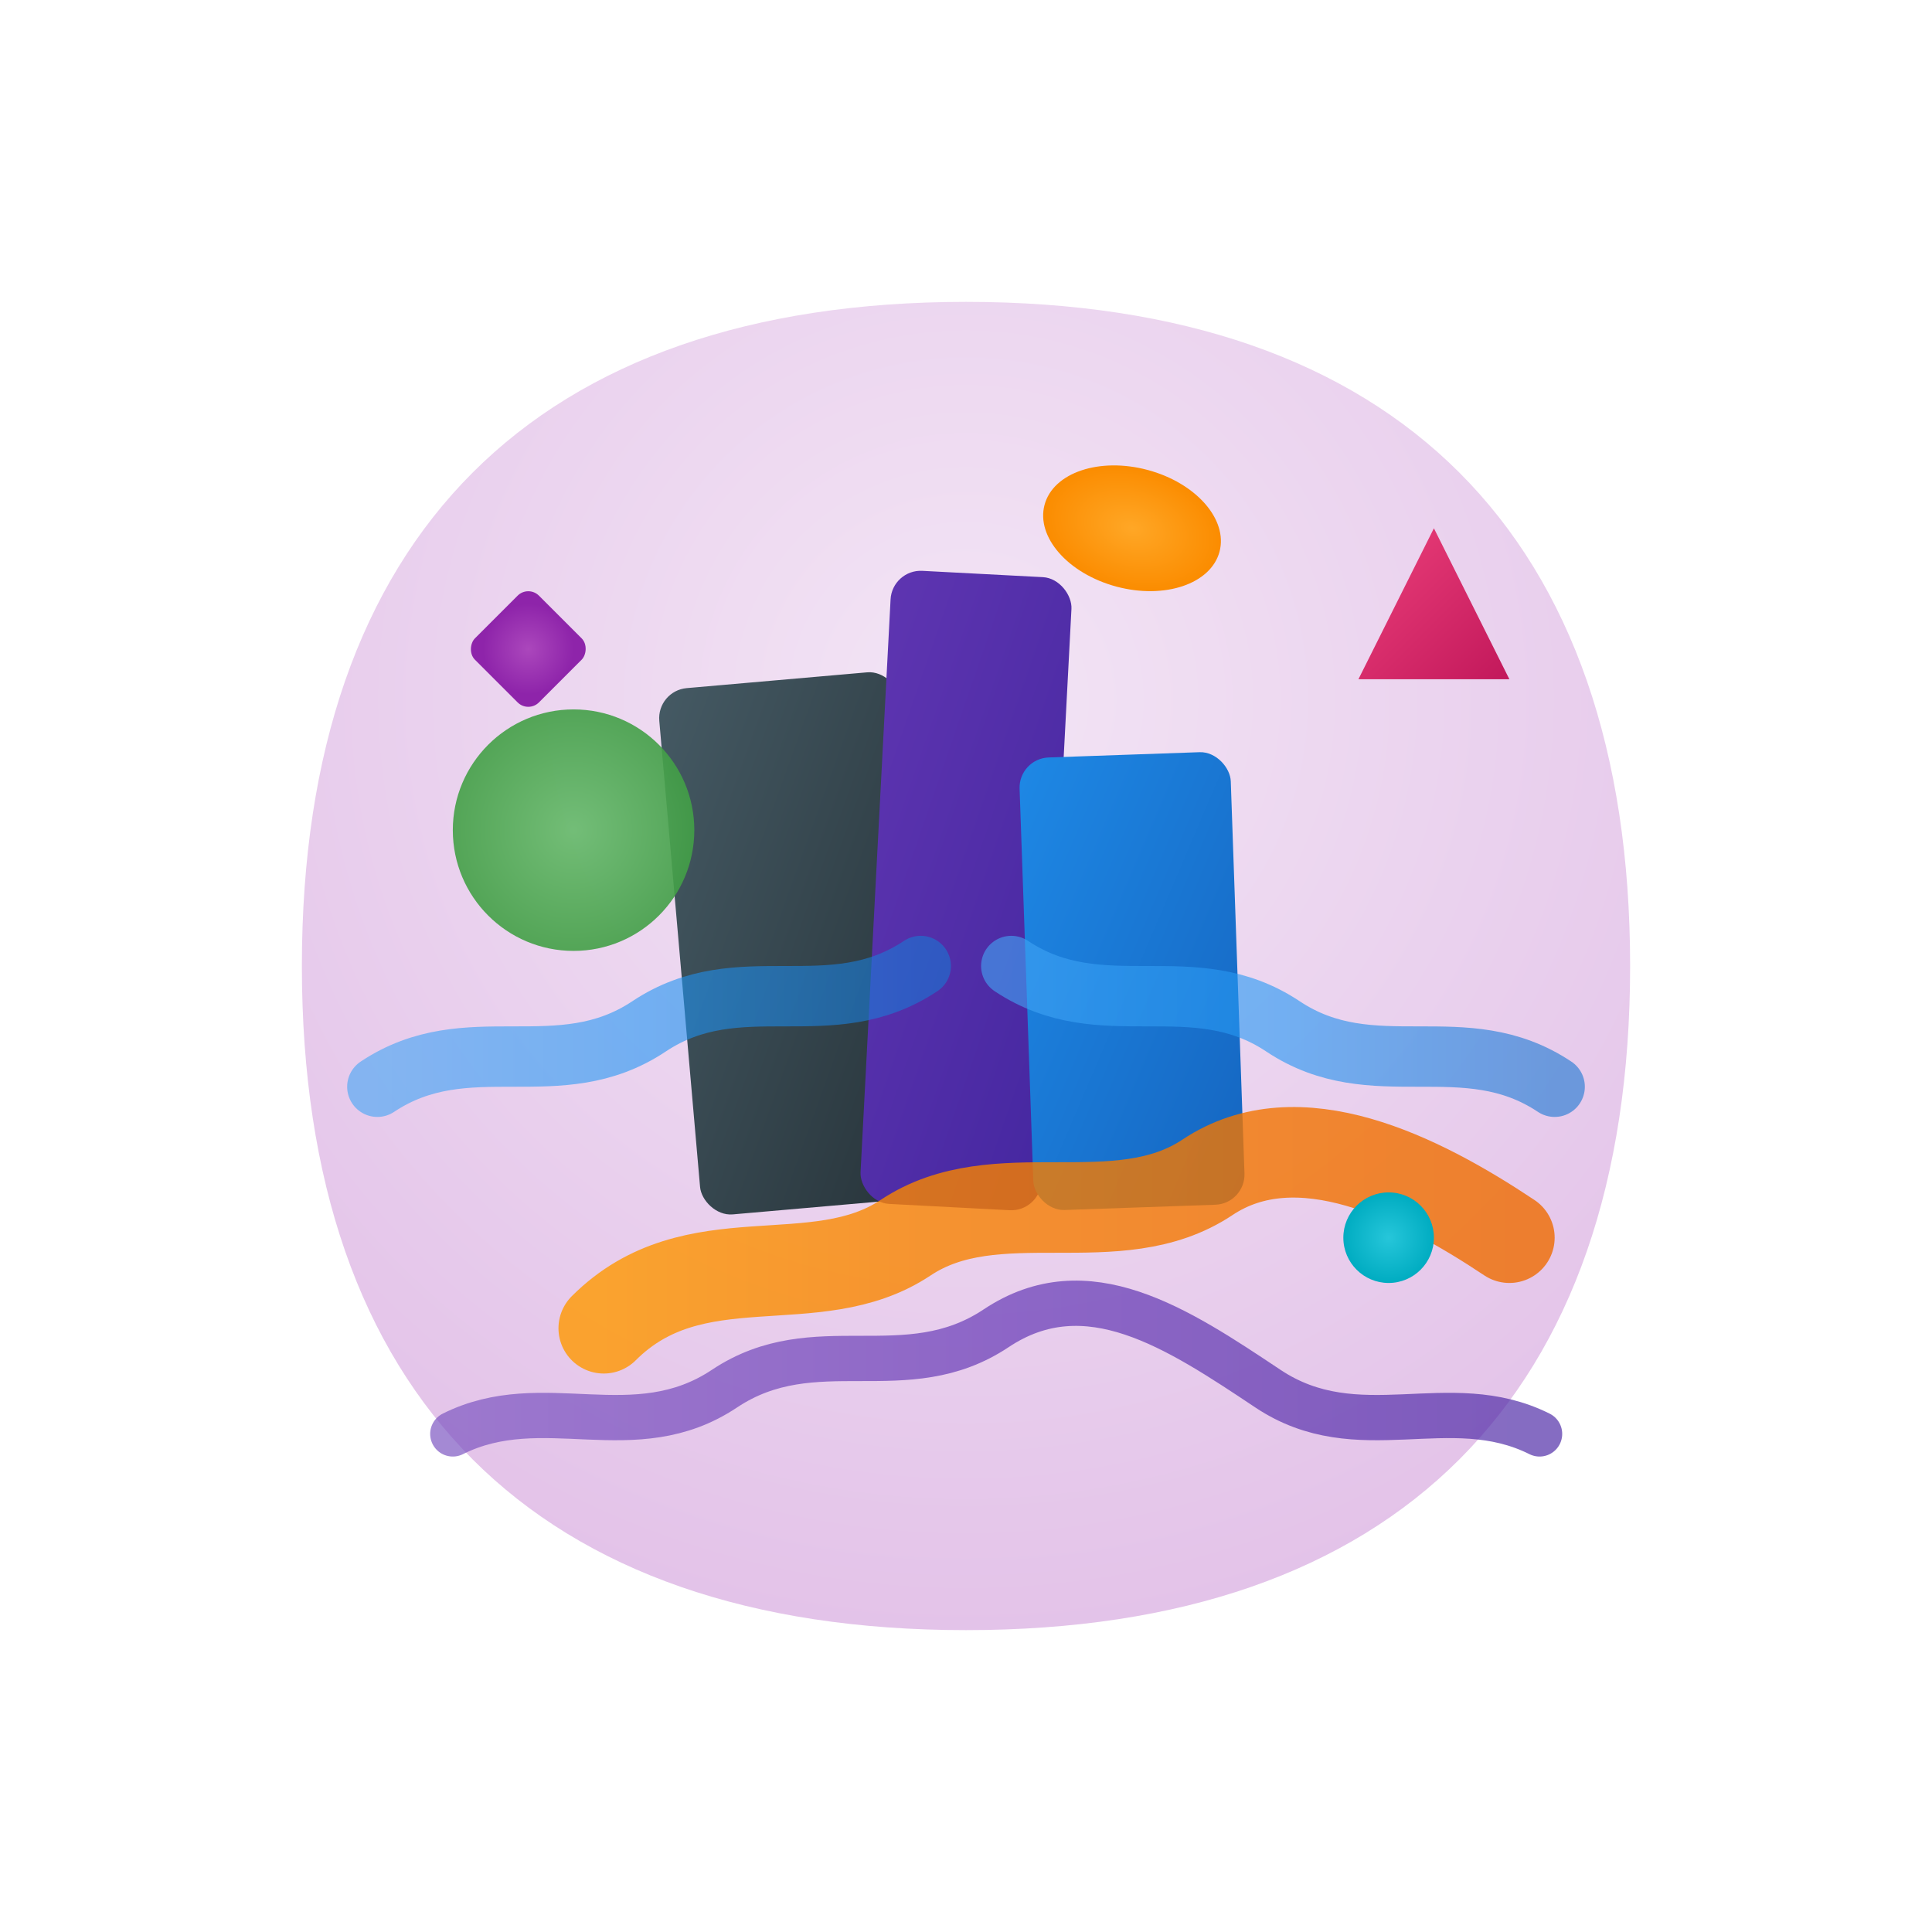 <svg width="128" height="128" viewBox="0 0 128 128" fill="none" xmlns="http://www.w3.org/2000/svg">
  <!-- Background organic shape - Noguchi inspired base -->
  <path d="M20 64C20 35.5 35.5 20 64 20C92.5 20 108 35.5 108 64C108 92.5 92.5 108 64 108C35.5 108 20 92.5 20 64Z" fill="url(#urbanBgGradient)" />
  
  <!-- Main architectural form - abstract building cluster -->
  <rect x="45" y="45" width="16" height="35" rx="2" fill="url(#buildingGradient1)" transform="rotate(-5 53 62.5)" />
  <rect x="58" y="38" width="12" height="42" rx="2" fill="url(#buildingGradient2)" transform="rotate(3 64 59)" />
  <rect x="68" y="50" width="14" height="30" rx="2" fill="url(#buildingGradient3)" transform="rotate(-2 75 65)" />
  
  <!-- Senda-inspired organic connector - flowing bridge -->
  <path d="M40 88C46 82 54 86 60 82C66 78 74 82 80 78C86 74 94 78 100 82" stroke="url(#bridgeGradient)" stroke-width="6" stroke-linecap="round" fill="none" opacity="0.8" />
  
  <!-- Geometric urban elements - Senda's playground style -->
  <circle cx="38" cy="55" r="8" fill="url(#elementGradient1)" opacity="0.9" />
  <polygon points="90,45 95,35 100,45" fill="url(#elementGradient2)" />
  
  <!-- Organic flowing paths - abstract streets -->
  <path d="M25 72C31 68 37 72 43 68C49 64 55 68 61 64" stroke="url(#pathGradient)" stroke-width="4" stroke-linecap="round" fill="none" opacity="0.6" />
  <path d="M67 64C73 68 79 64 85 68C91 72 97 68 103 72" stroke="url(#pathGradient)" stroke-width="4" stroke-linecap="round" fill="none" opacity="0.6" />
  
  <!-- Abstract urban accent - Noguchi stone-like -->
  <ellipse cx="75" cy="35" rx="6" ry="4" fill="url(#accentGradient)" transform="rotate(15 75 35)" />
  
  <!-- Geometric balance elements -->
  <rect x="32" y="40" width="6" height="6" rx="1" fill="url(#balanceGradient1)" transform="rotate(45 35 43)" />
  <circle cx="92" cy="82" r="3" fill="url(#balanceGradient2)" />
  
  <!-- Flowing urban current - bottom connection -->
  <path d="M30 95C36 92 42 96 48 92C54 88 60 92 66 88C72 84 78 88 84 92C90 96 96 92 102 95" stroke="url(#currentGradient)" stroke-width="3" stroke-linecap="round" fill="none" opacity="0.7" />
  
  <!-- Gradient definitions -->
  <defs>
    <radialGradient id="urbanBgGradient" cx="50%" cy="30%" r="80%">
      <stop offset="0%" stop-color="#f3e5f5" />
      <stop offset="100%" stop-color="#e1bee7" />
    </radialGradient>
    
    <linearGradient id="buildingGradient1" x1="0%" y1="0%" x2="100%" y2="100%">
      <stop offset="0%" stop-color="#455a64" />
      <stop offset="100%" stop-color="#263238" />
    </linearGradient>
    
    <linearGradient id="buildingGradient2" x1="0%" y1="0%" x2="100%" y2="100%">
      <stop offset="0%" stop-color="#5e35b1" />
      <stop offset="100%" stop-color="#4527a0" />
    </linearGradient>
    
    <linearGradient id="buildingGradient3" x1="0%" y1="0%" x2="100%" y2="100%">
      <stop offset="0%" stop-color="#1e88e5" />
      <stop offset="100%" stop-color="#1565c0" />
    </linearGradient>
    
    <linearGradient id="bridgeGradient" x1="0%" y1="0%" x2="100%" y2="0%">
      <stop offset="0%" stop-color="#ff9800" />
      <stop offset="50%" stop-color="#f57c00" />
      <stop offset="100%" stop-color="#ef6c00" />
    </linearGradient>
    
    <radialGradient id="elementGradient1" cx="50%" cy="50%" r="50%">
      <stop offset="0%" stop-color="#66bb6a" />
      <stop offset="100%" stop-color="#43a047" />
    </radialGradient>
    
    <linearGradient id="elementGradient2" x1="0%" y1="0%" x2="100%" y2="100%">
      <stop offset="0%" stop-color="#ec407a" />
      <stop offset="100%" stop-color="#c2185b" />
    </linearGradient>
    
    <linearGradient id="pathGradient" x1="0%" y1="0%" x2="100%" y2="0%">
      <stop offset="0%" stop-color="#42a5f5" />
      <stop offset="50%" stop-color="#2196f3" />
      <stop offset="100%" stop-color="#1976d2" />
    </linearGradient>
    
    <radialGradient id="accentGradient" cx="50%" cy="50%" r="50%">
      <stop offset="0%" stop-color="#ffa726" />
      <stop offset="100%" stop-color="#fb8c00" />
    </radialGradient>
    
    <radialGradient id="balanceGradient1" cx="50%" cy="50%" r="50%">
      <stop offset="0%" stop-color="#ab47bc" />
      <stop offset="100%" stop-color="#8e24aa" />
    </radialGradient>
    
    <radialGradient id="balanceGradient2" cx="50%" cy="50%" r="50%">
      <stop offset="0%" stop-color="#26c6da" />
      <stop offset="100%" stop-color="#00acc1" />
    </radialGradient>
    
    <linearGradient id="currentGradient" x1="0%" y1="0%" x2="100%" y2="0%">
      <stop offset="0%" stop-color="#7e57c2" />
      <stop offset="50%" stop-color="#673ab7" />
      <stop offset="100%" stop-color="#512da8" />
    </linearGradient>
  </defs>
</svg>